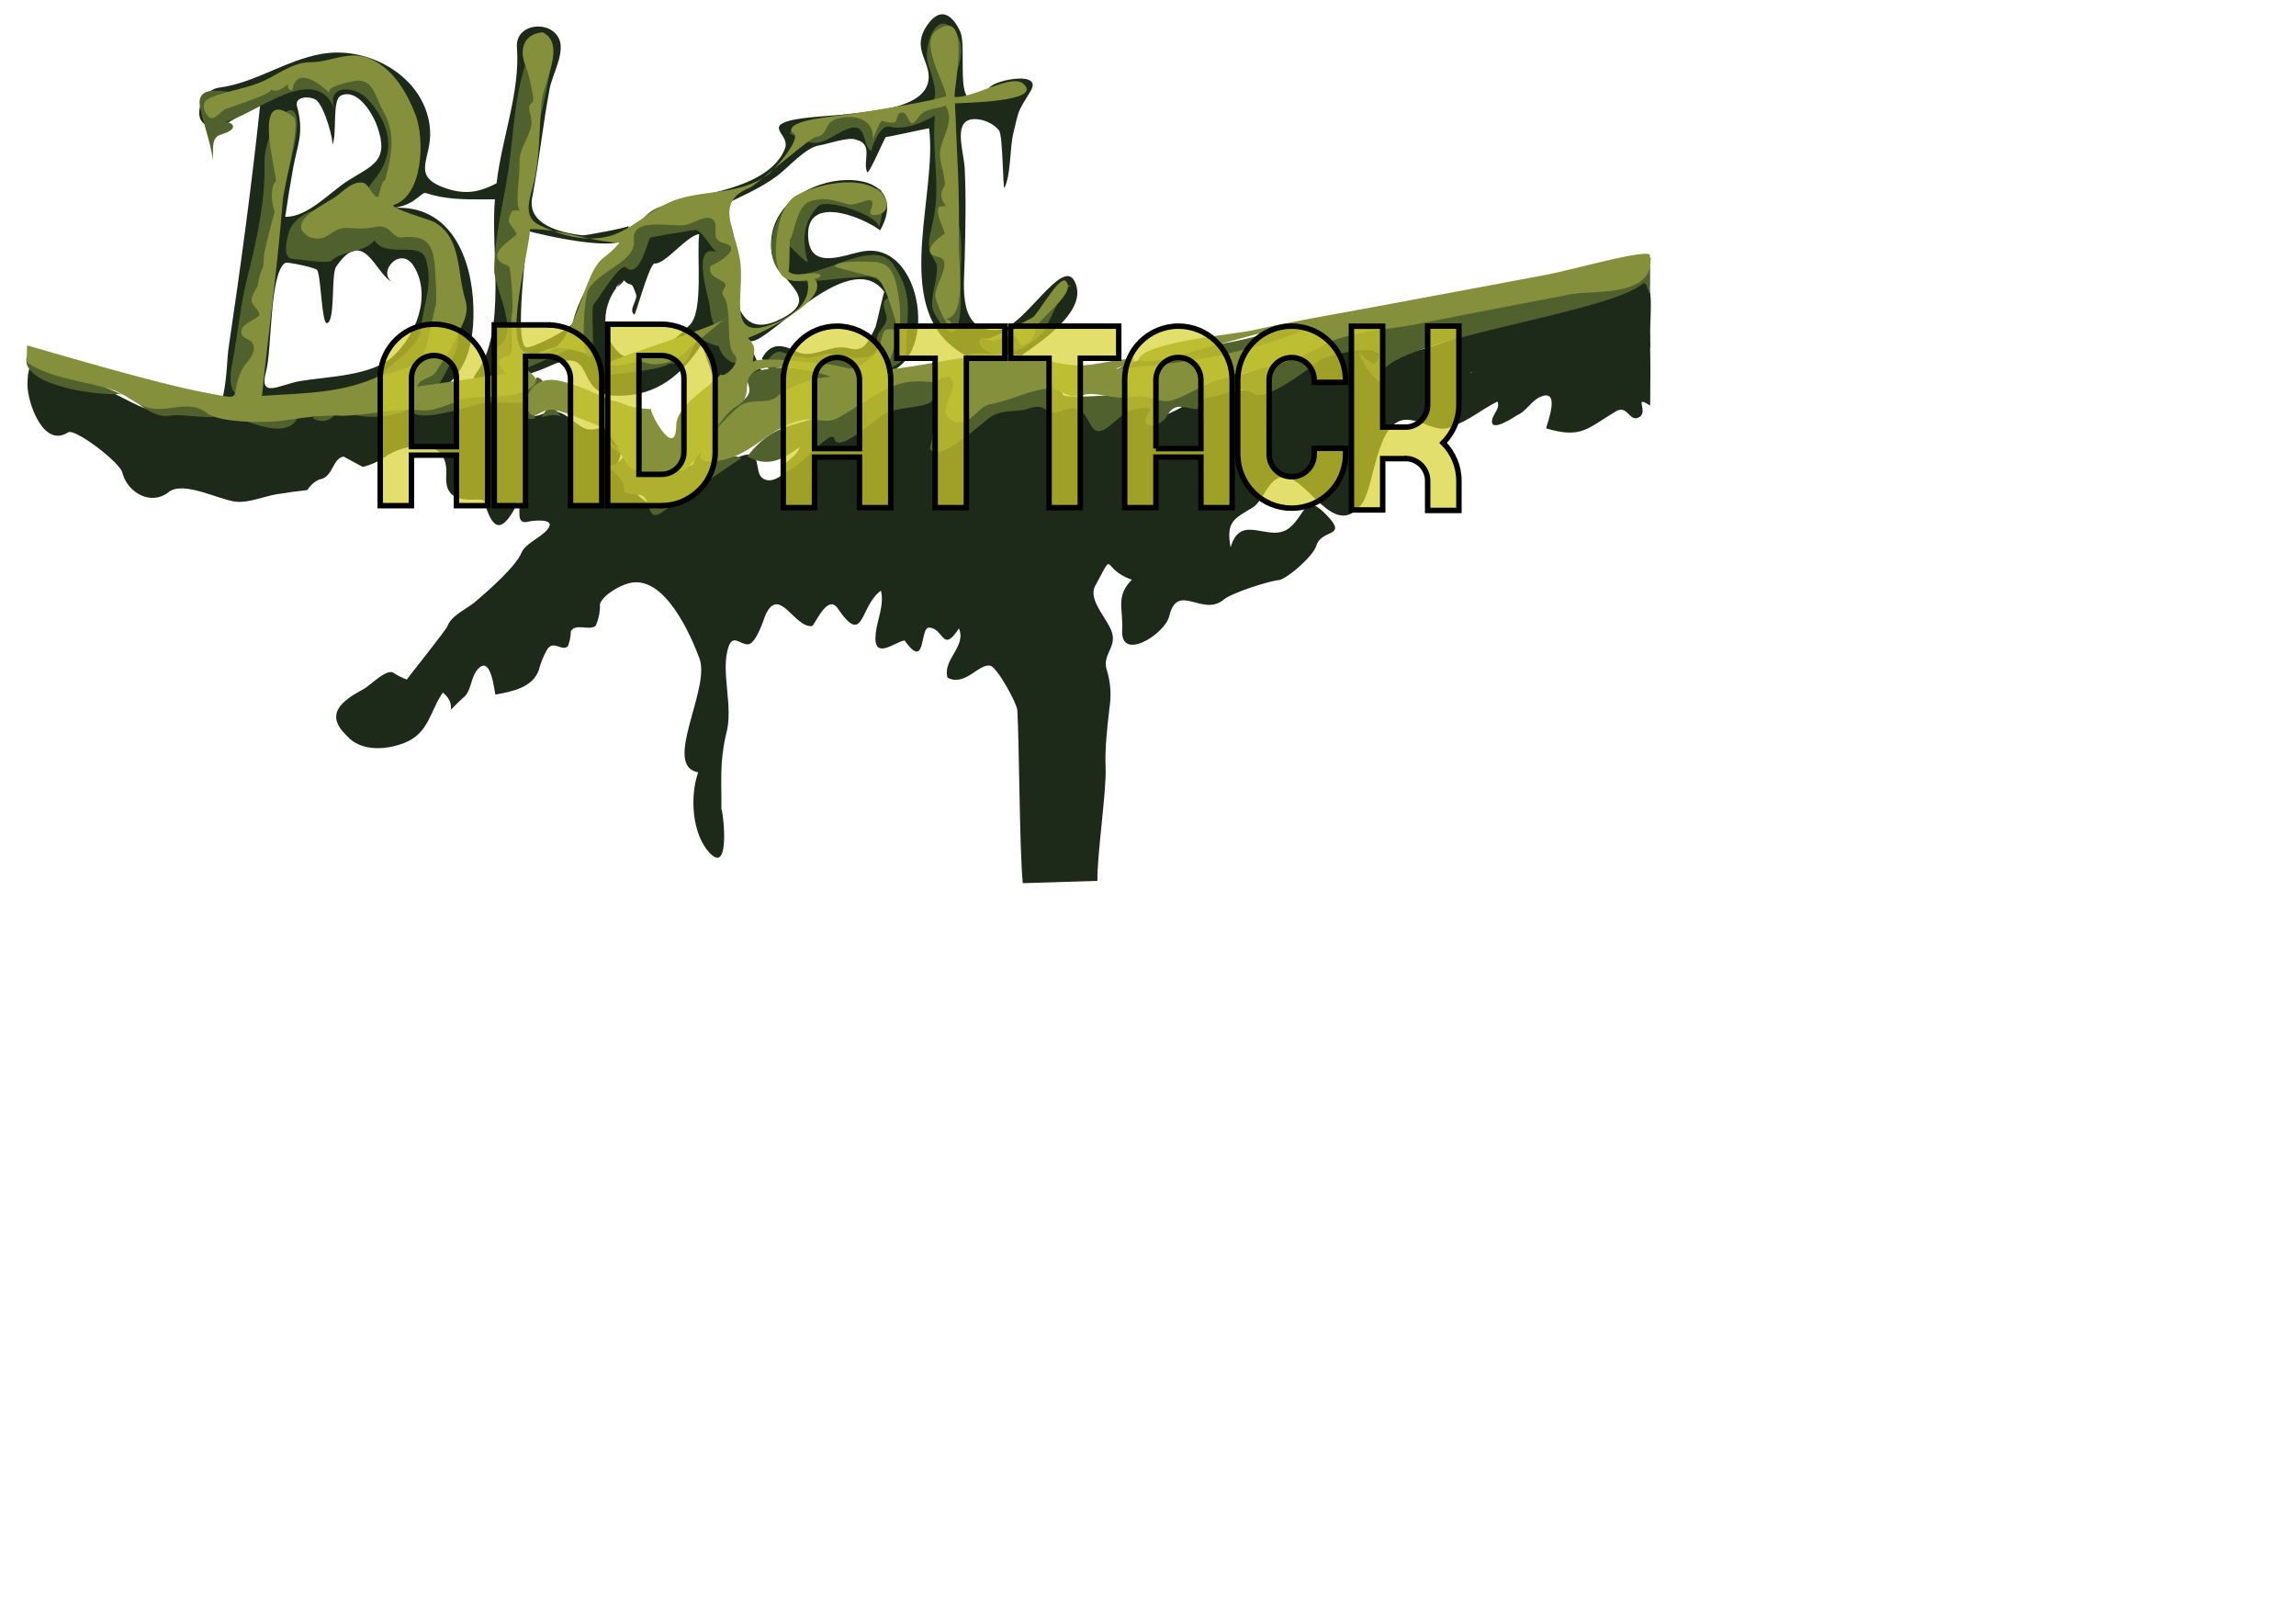 <?xml version="1.0" encoding="utf-8"?>
<!-- Generator: Adobe Illustrator 16.0.4, SVG Export Plug-In . SVG Version: 6.00 Build 0)  -->
<!DOCTYPE svg PUBLIC "-//W3C//DTD SVG 1.1//EN" "http://www.w3.org/Graphics/SVG/1.1/DTD/svg11.dtd">
<svg version="1.1" id="Logo_1_" xmlns="http://www.w3.org/2000/svg" xmlns:xlink="http://www.w3.org/1999/xlink" x="0px" y="0px"
	 width="841.89px" height="595.28px" viewBox="0 0 841.89 595.28" enable-background="new 0 0 841.89 595.28" xml:space="preserve">
<g id="Blast_1_">
	<g id="Blast">
		<g id="Shadows_1_">
			<path id="Shadows" fill="#1D2A19" d="M402.409,322.936c-0.261-8.736,3.383-33.215,2.995-41.521
				c-0.331-7.1,0.627-14.93,1.449-22.188c0.679-4.555,0.354-9.037-0.975-13.445c-1.896-5.635,3.38-8.172,1.95-13.574
				c-1.358-5.146-9.132-12.131-6.241-17.432c7.571-13.902,1.812-6.178,13.45-2.254c-6.062,6.088-3.154,10.533-3.562,18.59
				c-0.588,11.621,15.665,1.346,17.233-5.162c3.109-12.863,12.125,0.474,20.061-6.162c2.938-2.459,16.586-6.856,20.443-7.155
				c3.625-1.07,12.586-9.117,13.475-12.656c1.941-6.109,11.43-2.931,4.18-10.688c-8.562-9.162-7.756-1.17-13.881,4.084
				c-7.285,6.248-17.975-5.891-21.762,7.312c-1.783-9.726,1.533-10.562,8.064-14.604c4.271-2.646,5.859-11.586,11.703-11.188
				c8.854,0.602,18.188,23.133,28.23,10.049c5.002-6.516,5.172-31.514,16.867-31.047c5.842,0.233,10.312,4.729,15.605,2.783
				c7.604-2.812,10.455-5.931,17.363-9.474c1.082,2.402-1.262,4.183-1.82,6.277c-1.627,6.09,9.018-1.256,9.062-1.269
				c3.369-1.409,5.08-5.155,8.355-6.643c8.229-3.736,2.113,10.898,2.312,11.484c13.016,3.918,15.248-0.144,25.545-6.254
				c4.125-2.447,4.82,3.495,7.932,2.418c4.855-1.687-2.096-8.912,4.631-4.511c0-8.975,0.201-12.264,0-20.764
				c0.201-1.5,0-2.795,0-3.125c0,2.695,0.111-2.857,0-2.959c0-8.625,2.133-22.541-6.035-19.562
				c-18.955,6.916-37.094,13.772-56.621,18.821c-9.27,2.396-33.939,14.271-39.898,6.107c-6.145-8.414-31.203,12.369-38.883,14.703
				c-8.125,2.473-14.291-0.345-22.809,3.506c-3.387,1.531-14.967,8.35-18.266,8.158c1.113-14.931-19.293,5.258-21.012,0.571
				c-3.303-9.01-21.479-6.184-27.896-5.235c-8.618,1.272-7.937,0.526-14.633,5.596c-1.816,1.375-16.262,12.482-17.03,7.254
				c-0.729-4.979,3.99-6.955,4.834-11.012c1.312-6.297-9.907-4.465-13.026-3.467c-5.021,1.604-9.718,4.354-14.286,6.922
				c-2.294,1.305-4.592,2.602-6.892,3.895c-5.997,3.328-2.558,0.416-8.458,0.285c-5.562-0.123-17.22,22.039-24.537,16.928
				c-3.426-2.396,0.265-11.305-8.229-7.991c-9.376,4.682-17.633,11.692-26.315,17.516c-6.853,4.596-16.018-8.73-20.029-13.656
				c3.509-2.176,3.569-11.666,0.177-13.84c-3.643-2.334-7.283,1.58-11.346-0.543c-4.89-2.553-8.248-8.258-14.897-5.053
				c-3.843,1.602-4.604,0.422-4.882-3.031c-0.061-5.363-8.353-3.18-10.878-2.943c-11.347,1.053-23.533,6.515-33.773,2.734
				c18.303-5.019,24.644-16.965,24.136-35.785c-0.497-18.422-8.56-37.861-29.354-36.496c2.489-0.312,4.815-1.094,6.979-2.342
				c6.484-4.541,2.1-3.271,10.431-1.732c6.567,1.214,14.373,0.904,19.839,0.904c-1.726,18.48,4.512,47.816-6.739,63.564
				c-7.41,10.373,22.771-0.523,25.974-2.058c19.154-9.164,8.725,10.453,25.817,10.529c14.554,0.062,23.516-7.848,30.752-18.842
				c1.188,2.686,4.73,15.354,7.165,16.207c2.472,0.867,12.098-5.332,14.738-6.498c-1.806-3.756-3.36-7.605-4.743-11.543
				c3.338,6.387,36.458-35.771,49.833-17.39c-0.225-0.309-2.959,12.238-3.249,12.851c-2.976,6.268-4.472,9.287-9.971,7.764
				c-5.988-1.662-13.229,4.017-18.556,1.42c-4.501-2.192-9.479-4.358-13.054,2.246c-1.424,2.631,33.851,5.344,40.107,5.824
				c25.836,1.987,20.561-49.256-3.256-44.978c-6.575,1.183-18.531,6.769-19.851-4.063c-2.099-17.269,19.292-8.902,26.282-3.654
				c15.229-27.447-41.869-23.522-39.954,6.65c0.77,12.108,19.425,17.312,4.436,25.396c-24.228,13.062-16.694-27.856-23.503-40.449
				c7.371-3.854,14.288-6.448,21.117-11.45c4.015-2.939,10.46-10.482,15.496-11.271c2.827-0.44,11.024-3.312,13.521-2.113
				c6.643,1.55,2.333,7.9,4.125,11.884c0.581,1.295,6.611-13.271,6.912-12.865c0.144,0.154,14.194-2.959,15.795-3.209
				c2.967,23.234-12.172,61.102,7.188,78.859c6.835,6.271,18.021,10.817,26.131,4.872c7.375-5.401,25.727-17,19.927-27.812
				c-4.573-8.525-18.58,17.229-27.556,17.979c-15.44,1.296-12.855-15.752-12.627-26.055c0.249-11.057,0.537-22.113-0.004-33.168
				c-0.321-6.572-5.315-19.596,5.479-17.873c2.512,0.398,5.521,1.912,7.115,4.008c1.446,1.896,1.379,21.791,1.987,21.066
				c2.457-5.137,1.854-14.523,3.344-20.463c2.056-8.188,1.094-6.715,6.216-15.014c4.619-7.48-12.28-4.263-14.878-1.541
				c-14.646,15.354-7.875-13.722-10.936-20.345c-2.616-5.668-6.889-9.432-11.783-2.713c-6.968,9.564,2.166,14.119-0.115,21.885
				c-3.838,13.062-39.295,10.289-50.969,13.63c-8.251,2.358,0.484,5.262-1.34,10.047c-3.639,9.545-15.876,13.659-24.865,15.938
				c-17.512,4.435-27.854,10.463-40.156,25.394c-3.753,0.223-11.791,16.791-12.696,22.312c-0.416,2.537-15.407,9.92-17.213,9.297
				c-4.607-1.592,0.476-40.082,0.704-42.614c1.75,0.508,43.148,11.098,36.696-1.828c0.245,0.489-15.708,3.506-16.715,3.395
				c-8.472-0.94-20.35-4.09-18.474-13.828c2.537-13.178,3.899-26.631,6.392-39.879c0.964-5.127,5.679-13.18,3.529-18.182
				c-3.13-7.287-16.174-5.854-15.512,2.918c1.243,16.467-5.586,33.406-7.46,49.883c-6.311,3.312-11.438,4.264-18.575,1.846
				c-13.275-4.494-5.133-10.633-5.805-21.25c-1.21-19.137-22.008-31.114-39.64-28.045c-13.576,2.363-24.134,10.568-37.769,12.402
				c-7.247,0.977-10.815,13.93-2.31,14.188c6.989,0.213,11.987-6.932,17.604-9.705c-3.216,30.81-7.333,61.078-11.887,91.681
				c-0.646,4.332-0.645,29.977-9.507,22.426c-4.425-3.771-10.088,0.479-14.923,0.273c-7.893-0.334-14.886-6.521-22.384-8.582
				c-7.572-2.084-27-23.539-26.816-1.199c0.054,6.373,5.768,23.188,14.898,17.289c2.527-1.633,19.633,11.444,19.946,15.01
				c2.042,7.354,10.656,11.914,16.896,6.908c5.376-4.312,18.48,2.801,24.618,3.496c4.676,0.53,10.338-1.945,14.909-2.711
				c3.772-0.617,7.561-1.138,11.36-1.56c1.062-1.705,2.499-2.987,4.31-3.852c5.296-0.785,4.684-7.627,8.968-8.422
				c2.341,1.271,4.686,2.537,7.031,3.801c3.449-0.848,6.597-2.365,9.443-4.555c8.502-4.625,22.135-5.845,21.179,7.627
				c-0.922,13.08,13.275,7.141,13.938,9.549c3.111,11.313,6.748,11.801,12.417,0.234c1.406,2.092-1.364,8.522,3.771,7.211
				c0.704-0.308,8.733-1.275,7.729,1.551c-1.27,3.57-8.438,5.83-10.198,9.666c-1.898,4.955-11.97,13.861-16.323,17.561
				c-2.945,2.812-9.266,5.344-10.78,9.279c0.072,0.891-15.279,19.869-14.994,19.834c-1.852-0.686-3.6-1.578-5.245-2.684
				c-3.072-0.755-8.212,4.909-10.714,6.235c-8.319,4.412-14.179,9.271-6.117,17.01c5.098,5.938,14.509,5.294,21.25,2.619
				c9.047-3.588,9.336-11.871,14.028-18.426c6.762,5.603-1.646,10.01,8.229,1.187c2.252-2.685,2.093-6.625,4.233-9.334
				c5.323-6.734,6.44,8.521,6.812,8.891c5.974-1.062,13.728-2.545,15.914-9.057c0.674-2.589,1.667-5.046,2.977-7.367
				c2.441-3.89,5.556,0.914,7.71-1.349c0.649-1.75,0.997-3.563,1.045-5.44c1.794-3.094,6.565-0.062,9.084-1.963
				c1.149-2.566,1.68-5.256,1.592-8.068c1.354-3.498,7.192-6.627,10.452-7.535c13.061-3.646,22.837,18.935,26.057,27.605
				c4.102,11.059-13.8,39.461-0.479,41.676c-3.095,8.484-2.439,22.822,4.42,29.793c7.729,7.852,4.463-17.221,4.071-16.207
				c0.109-10.352-0.695-17.092,1.681-27.381c3.022-10.371-2.253-23.174,1.006-32.387c1.606-4.543,4.388-0.531,7.105-0.734
				c3.012-0.227,5.809-9.412,6.227-10.389c5.046-11.777,10.771,4.539,17.225,3.676c1.128-0.426,5.82-12.598,9.734-6.002
				c9.405,13.516,7.67-1.269,15.521-6.971c1.312,5.268-1.364,10.588-1.918,15.77c-1.107,10.336,7.268,2.832,10.588,2.502
				c8.122,11.4,5.427-4.875,9.008-4.729c5.47,0.237,4.8,9.729,10.926,0.301c2.837,6.764-6.094,11.354-4.18,18.053
				c6.406,3.408,11.365-5.197,15.635-4.389c2.543,0.481,9.824,13.819,9.969,16.354c0.684,11.861,0.807,51.549,1.982,63.383
				L402.409,322.936z M228.628,102.641c3.057,3.205,2.665-0.537,4.602,5.322c0.674,2.038-2.917,5.622-0.677,7.383
				c0.524,0.412,4.983-16.984,7.308-18.771c3.777,0.771,11.744-10.125,16.5-10.748c-0.944,8.176,1.618,28.002-3.326,33.172
				c-4.822,5.043-18.679,17.213-26.087,10.287C219.016,121.871,221.292,109.092,228.628,102.641
				C229.43,103.482,221.941,108.521,228.628,102.641z M107.541,61.32c1.53-8.342,4.04-12.625,1.369-22.313
				c-1.041-3.777,4.771-3.873,6.956-2.392c3.001,2.035,6.907,15.758,5.816,16.707c2.211-3.307-0.215-16.707,3.386-18.313
				c6.08-2.712,11.64,6.729,13.248,11.291c4.467,12.674-1.576,14.235-10.478,19.778c-6.774,4.219-15.013,13.654-23.243,13.396
				C105.464,73.406,106.436,67.35,107.541,61.32C108.533,55.914,105.829,70.662,107.541,61.32z M143.817,130.889
				c-7.848,6.996-23.976,7.158-33.792,8.822c-7.38,1.252-15.264,6.729-12.479-3.459c2.231-8.171,1.229-36.185,7.052-39.88
				c0.375-0.495,10.677,1.621,11.626,2.586c1.473,1.5,1.692,19.968,3.677,19.525c3.157-0.701,1.423-17.883,3.342-20.701
				c10.188-14.973,14.3,2.537,20.44,5.527c-5.373-3.742,3.332-13.465,8.077-5.664C158.378,108.529,152.453,123.189,143.817,130.889
				C136.86,137.09,150.774,124.686,143.817,130.889z M538.92,136.551c0.316-0.054,0.641-0.104,0.961-0.156
				C539.555,136.584,539.232,136.627,538.92,136.551z"/>
		</g>
		<g id="Midlevel">
			<path fill="#50612D" d="M143.817,103.385c-0.048-0.021-0.088-0.05-0.135-0.072C144.411,103.822,144.857,103.85,143.817,103.385z"
				/>
			<path fill="#50612D" d="M159.462,142.912c3.406-4.424,5.887-10.09,8.045-15.207c0.902-2.143,0.575-12.067,0.619-12.11
				c-6.496,6.494-2.148,15.418-11.261,20.938c-2.664,1.609-34.127,12.654-35.247,11.674
				C130.124,155.682,150.812,154.148,159.462,142.912C161.871,139.785,157.054,146.041,159.462,142.912z"/>
			<path fill="#50612D" d="M408.876,137.152c16.262-0.906,31.543-4.998,47.489-7.123c7.693-1.022,18.068-3.867,24.93-7.498
				c3.988-2.108-11.643-2.162-12.752-1.748c-14.031,5.238-30.078,6.32-44.711,9.729
				C419.905,130.312,403.389,137.457,408.876,137.152C412.556,136.947,408.07,137.197,408.876,137.152z"/>
			<path fill="#50612D" d="M61.583,148.145c-7.512,1.896-21.416-5.943-28.628-8.379c-4.642-1.568-10.547-1.209-14.85-3.385
				c-3.663-1.855-4.003-4.851-8.325-5.578c-2.42,10.453,25.428,14.139,33.045,13.655c6.16-0.393,11.134,9.312,19.859,7.898
				c4.566-0.736,15.95,1.856,18.76-0.416C75.307,149.201,68.463,146.408,61.583,148.145
				C56.012,149.551,68.373,146.43,61.583,148.145z"/>
			<path fill="#50612D" d="M196.863,138.299c-4.097,8.028-16.686,4.653-23.536,5.957c-7.729,1.475-14.934,5.723-23.039,4.911
				c0.484,7.761,23.489-1.188,28.053-1.67c4.775-0.504,14.752,1.841,18.596-1.881C199.542,143.094,200.705,139.367,196.863,138.299
				C195.038,141.877,197.686,138.529,196.863,138.299z"/>
			<path fill="#50612D" d="M223.375,148.238c1.768,3.422,7.535,3.752,10.516,2.23C233.826,150.41,221.324,144.266,223.375,148.238
				C224.85,151.09,223.255,148.004,223.375,148.238z"/>
			<path fill="#50612D" d="M605.066,97.504c-7.5-2.265-17.908,6.969-25.273,8.291c-18.092,3.247-36.121,6.844-54.123,10.545
				c-12.293,2.526-24.689,4.866-36.854,7.967c-6.662,1.697-17.49,5.477-23.375,8.912c-8.545,4.987-18.783,5.396-29.105,7.979
				c-1.891,0.473-6.795,5.631-7.449,5.494c-4.822-0.996-3.418-4.631-9.285-3.092c-2.959,0.774-29.283,2.875-29.873,1.129
				c-2.785-8.223-22.295,2.453-28.031,2.617c0.711-0.021-14.601,13.092-13.484,3.334c0.152-1.338,5.003-22.287-3.24-12.188
				c-1.234,1.508-13.995-0.086-17.846,1.57c-8.445,3.643-16.127,9.146-24.829,12.184c-12.354,4.308-19.229,3.441-28.289,15.08
				c7.233,4.045,12.745,1.447,19.062-3.381c-0.459,3.756-7.151,5.654-6.163,9.183c5.145,0.493,17.839-16.804,19.072-12.211
				c1.478,5.51,15.199-7.49,18.406-9.32c3.907-2.229,14.651-2.174,16.685-4.125c6.419-6.152-0.304,16.752-0.141,17.039
				c3.407,5.912,19.355-9.888,22.605-11.844c4.631-2.787,9.028-1.287,13.828-2.919c7.479-2.541,4.941,3.728,12.333,0.785
				c12.084-4.807,7.459,13.711,17.544,5.32c3.984-3.312,5.408-5.312,10.812-6.113c7.606-1.131,0.299,3.146,2.22,5.451
				c1.748,2.094,6.32-0.395,7.23-2.072c3.105-5.764,5.793-3.799,10.914-3.11c1.475,0.198,1.143-4.136,4.744-4.338
				c6.229-0.351,10.201-5.142,16.641-1.197c4.627,2.832,20.482-9.683,24.424-12.479c2.939-2.086,27.84-7.756,19.895,1.312
				c-0.738,0.844-5.682-3.688-5.74-4.336c0.312,3.383,5.363,10.008,8.252,11.344c-8.266-14.863,81.648-24.324,95.734-36.32
				C604.699,102,605.188,116.615,605.066,97.504z"/>
			<path fill="#50612D" d="M260.783,168.594c-7.44-0.472,6.713-13.722,9.574-16.918c5.43-6.066,7.655-1.898,13.812-2.748
				c3.862-0.531,10.476-6.849,15.137-7.986c-1.083,0.266,13.115-1.26,8.823-3.984c2.795-1.875,1.205-1.664,4.782-0.502
				c7.111,2.312,19.786-2.242,19.507-8.34c-0.537-11.734,3.449-19.063-4.899-31.19c-7.663-11.128-30.739,8.702-40.562,2.653
				c1.238,0.763,1.609-9.289,1.274-10.596c-0.122-0.477,8.455,8.938,7.868,6.678c-2.415-9.297-0.817-15.018,3.86-20.006
				c3.166-3.377,23.704,3.926,22.268,8.037c1.055-3.008,3.496-15.904-0.978-14.383c-12.647,4.312-23.985-6.4-33.733,7.293
				c-5.199,7.305-7.511,18.615,0.44,25.207c3.513,2.912,19.124,0.153,23.738-0.006c6.172-0.213,7.854-1.761,12.958,3.069
				c1.594,1.509,4.038,3.431,1.085,4.379c-2.964,0.951-1.268,4.132-0.771,6.238c1.058,4.479-4.245,5.105-3.354,10.551
				c1.12,6.869-11.56,5.168-14.054,4.115c-3.542-1.494-8.035,0.857-11.833,0.938c-3.046-0.254-6.002-0.914-8.868-1.979
				c-3.827-1.279-7.439,5.31-4.75,6.088c-17.166,2.199,0.175,7.062-12.121,13.002c-9.472,4.572-12.464,13.271-15.715,21.687
				c-0.748,1.936-13.252,3.543-15.909,3.215c-5.28-0.65-14.472-13.107-15.188-11.139c-0.765,2.1,6.726,4.448,4.92,6.215
				c-5.294,5.178-7.418,0.221-1.529,6.238c5.212,5.327-1.847,6.274,7.872,7.038c4.907,0.388,1.988,10.984,8.744,6.078
				c9.343-6.776,19.036-13.049,28.586-19.526C268.016,165.746,264.58,168.836,260.783,168.594
				C259.548,168.516,264.476,168.83,260.783,168.594z M295.723,133.541c2.276,0.992,4.561,1.972,6.85,2.937
				c-6.459-0.379-11.663-2.349-18.317-1.541C287.557,134.006,292.257,132.379,295.723,133.541
				C297.137,134.014,293.128,132.67,295.723,133.541z"/>
			<path fill="#50612D" d="M92.268,151.857c-2.226-0.943-4.146-0.467-5.758,1.432c6.042,1.543,18.532,7.938,22.67-0.192
				C103.58,151.189,98.117,154.832,92.268,151.857C90.844,151.133,97.297,154.416,92.268,151.857z"/>
			<path fill="#50612D" d="M114.521,153.236c2.995,1.754,5.743,1.484,8.222-1C119.818,151.059,117.135,151.861,114.521,153.236z"/>
			<path fill="#50612D" d="M198.474,152.963c2.34-0.646,4.688-1.15,7.102-0.384C202.965,148.387,201.083,148.49,198.474,152.963z"/>
			<path fill="#50612D" d="M193.073,149.145c-0.937,4.391-0.536,4.926,3.175,4.25C195.841,151.494,194.889,149.998,193.073,149.145z
				"/>
			<path fill="#50612D" d="M366.746,134.428c1.124-0.894,17.903,7.646,16.824,0.573c-0.349-2.346-26.049-7.071-27.692-5.108
				C353.133,133.17,364.234,136.424,366.746,134.428C368.447,133.078,364.16,136.482,366.746,134.428z"/>
			<path fill="#50612D" d="M403.628,136.674C402.885,135.664,404.321,137.598,403.628,136.674
				C403.552,136.572,403.693,136.76,403.628,136.674z"/>
			<path fill="#50612D" d="M85.443,46.322c-0.054-1.186-2.286-1.731-2.975-1.576c10.926-2.475,33.573-22.84,40.335-4.319
				c-3.597-9.843,7.45-8.996,11.879-4.199c7.91,8.567,11.167,19.026,2.71,29.461c-10.916,13.471,4.553,9.02,8.725,0.207
				c6.491-13.707-0.686-25.455-9.232-35.172c-3.934-4.472-13.261-2.146-18.419-3.086c-11.007-1.998-20.233,5.551-31.197,6.188
				c-3.715,0.402-14.491-3.406-14.074,4.226c0.234,4.28,5.496,18.125,4.537,20.836c1.022-2.892-0.844-7.664,2.72-9.354
				C81.33,49.113,85.529,48.217,85.443,46.322C85.372,44.768,85.501,47.602,85.443,46.322z"/>
			<path fill="#50612D" d="M97.454,105.42c0-16.702,6.763-34.84,10.327-51.309c5.634-26.021-11.355-9.998-10.805,6.668
				c0.389,11.781-2.914,27.867-5.968,39.604c-2.854,10.961-3.91,22.938-6.082,34.176c-2.218,11.469,4.937,14.352,7.566,1.969
				C94.618,126.518,97.454,115.709,97.454,105.42C97.454,99.613,97.454,112.215,97.454,105.42z"/>
			<path fill="#50612D" d="M182.851,126.902c-7.958,5.182,4.315,20.521,4.342,1.389c0.014-10.428,3.74-22.112,3.605-33.946
				c-0.133-11.562,0.39-19.414,2.571-30.453c2.618-13.24,6.889-27.104,8.586-40.199c0.787-6.061-3.455-14.057-7.169-5.688
				c-6.471,14.574-6.16,31.058-8.772,46.849c-1.869,11.289-4.617,22.469-4.806,33.988
				C181.098,105.641,190.905,121.662,182.851,126.902C181.336,127.887,187.559,123.838,182.851,126.902z"/>
			<path fill="#50612D" d="M193.633,132.316c-0.376,0.871-0.753,1.742-1.129,2.613c0.199,0.805,18.125-8.42,18.78-7.631
				C208.284,123.695,195.964,129.717,193.633,132.316C190.763,135.52,195.742,129.965,193.633,132.316z"/>
			<path fill="#50612D" d="M217.723,111.545c1.393-1.393,9.594-15.467,11.864-13.481c4.956,4.34,7.783-9.59,8.838-10.945
				c0.13-0.17,16.437-2.996,16.927-2.78c3.13,1.372,5.616,7.34,7.756,8.196c-10.54-4.233-2.5,18.467-2.79,20.412
				c0.222,2.113,0.711,4.17,1.469,6.154c-2.769,1.149-6.156,2.69-8.083,5.127c-2.291,2.896-3.902,5.68-7.027,7.162
				c3.601-4.248-7.098,0.252-9.913,0.729c-2.67,0.447-17.169-2.682-14.029,5.438c-0.077-0.197,20.47-1.963,22.181-4.053
				c3.568-1.179,5.588,2.508,8.262-4.005c3.65-8.896,4.467-3.293,10.385-2.655c1.075,4.803,7.516,9.739,10.518,2.771
				c0.419-0.975-3.828-8.41-4.204-9.396c-3.832-10.045-0.292-16.931-0.399-27.105c-0.137-12.869-3.409-18.984-16.693-18.688
				c-12.79,0.284-14.853,2.456-21.729,11.514c-5.107,6.729-11.495,12.272-15.404,19.813c-3.314,6.396-8.364,19.578,0.274,25.025
				C218.942,132.678,216.278,112.99,217.723,111.545C221.767,107.502,213.678,115.59,217.723,111.545z"/>
			<path fill="#50612D" d="M302.54,51.504c3.008-1.328,4.667-2.828,8.122-4.164c7.544-2.918,5.234,5.846,8.796,7.998
				c-0.117-0.072,2.951-9.89,6.747-8.919c5.506,1.406,12.224-1.442,16.586-4.063c-1.209,13.604,2.223,25.039-0.588,38.404
				c-1.441,6.86-2.952,9.479,0.717,15.11c2.224,3.412-1.983,12.25-1.01,17.265c0.346,1.771,6.763,13.19,9.118,6.592
				c2.16-6.049,0.736-14.33,1.223-21.818c0.616-9.498,0.188-16.807-4.148-25.318c-1.175-2.299,2.06-13.926,2.093-17.147
				c0.064-6.527,0.667-13.814-0.454-20.266c-1.332-7.63,6.157-15.308,0.726-23.138c-7.06-10.176-12.045,5.211-10.233,11.236
				c0.786,2.621,5.257,13.812,0.461,14.453c-7.071,0.942-14.139,1.938-21.189,3.008c-7.717,1.17-25.32,1.992-29.934,8.189
				C294.283,50.877,297.266,53.834,302.54,51.504C308.181,49.012,296.899,53.996,302.54,51.504z"/>
			<path fill="#50612D" d="M365.605,130.117c6.845-0.899,11.228-2.717,16.85-8.104c1.007-0.963,8.063-18.531,10.457-17.136
				c-4.799-2.807-12.782,11.531-13.838,14.798c-1.512,4.686-15.254,4.17-19.096,4.272
				C356.282,126.342,363.999,130.328,365.605,130.117z"/>
			<path fill="#50612D" d="M121.376,95.664c4.83-4.153,11.868-2.78,15.954-7.522c4.252,6.854,16.86-0.146,18.856,6.987
				c2.771,9.908-0.979,15.604-1.823,25.691c-0.59,7.049-15.772,15.793-15.632,17.949c0.261,3.986,15.518-7.127,16.204-8.051
				c2.003-2.699,4.18-17.545,4.66-17.705c1.539-0.509-0.101-19.076-0.296-20.854c-1.285-11.578-4.516-7.166-10.181-13.26
				c-1.145-1.229-18.798-0.15-18.823-0.418c0.254,2.653-10.948-2.252-13.507-1.775c-4.16,0.771-9.422,3.707-10.865,8.443
				c-0.46,1.516-2.779,9.518,1.368,9.756C109.531,95.033,120.074,96.785,121.376,95.664C126.391,91.35,118.571,98.08,121.376,95.664
				z"/>
		</g>
		<g id="Highlight">
			<path fill="#85903D" d="M235.135,132.441c6.208,2.879,14.091-0.24,17.778-4.859c0.912-1.145,13.675-11.104,13.534-11.391
				c1.054,2.162-42.354,15.143-42.692,16.639C223.078,135.828,234.399,132.1,235.135,132.441
				C236.64,133.139,233.63,131.744,235.135,132.441z"/>
			<path fill="#85903D" d="M363.902,125.008c3.239-0.427,8.383-4.259,9.604,0.354c1.016,3.816,6.181-1.662,6.104-3.936
				c-0.146-4.3,15.212-13.261,11.326-18.242c-2.203-2.822-10.233,11.815-12.233,13.141c-1.375,0.91-17.017,8.729-17.3,7.984
				C362.237,124.543,363.069,124.775,363.902,125.008C368.48,124.408,359.328,125.611,363.902,125.008z"/>
			<path fill="#85903D" d="M604.924,93.99c2.125-3.812-28.268,4.935-37.646,6.699c-21.334,4.023-42.686,7.963-64.025,11.947
				c-14.629,2.731-29.369,5.178-43.891,8.451c-7.152,1.612-39.196,4.098-42.005,10.688c4.822,2.754,21.177-3.588,26.218-4.697
				c10.277-2.266,24.217-7.879,34.453-6.045c-21.822,9.045-45.422,12.287-68.8,14.244c2.174-1.602,6.061-0.186,6.686-3.77
				c-7.01-0.062-13.69,2.623-20.893,2.436c-8.714-0.229-16.733-3.988-25.355-4.082c-15.124-0.166-30.049,4.428-45.073,5.67
				c5.375-11.403,6.683-17.188,4.472-29.305c-0.916-5.021-2.392-9.984-8.521-10.191c-0.558-0.021-14.486-0.844-14.273,1.689
				c0.03,0.354,13.901,3.752,14.819,3.979c3.646,0.912,7.95,18.804,8.08,18.711c-1.722,1.228-4.711-1.289-5.604,2.494
				c-0.919,3.879-1.637,6.533-5.178,9.006c-6.263,4.373-4.974,3.437-12.795,1.937c-2.583-0.49-29.359-3.729-29.573-0.914
				c0.35-4.604,1.688-5.338-1.787-9.062c5.946-1.969,30.951-14.715,24.35-21.752c1.229,0.062,2.032-0.362,2.411-1.276
				c-3.179-1.982-8.885,1.358-11.979-1.371c0.672,0.594,0.358-11.982,0.694-11.937c1.186,0.169,2.015-12.221,7.501-13.821
				c5.324-1.554,8.753-0.252,13.812,1.196c2.104,0.603,7.271-1.965,8.085-1.557c2.757,1.367-2.742,5.982,2.09,5.467
				c4.65-0.496,5.516-5.145,1.261-8.688c-7.336-6.109-23.155-2.549-30.557,1.58c-6.451,3.604-8.075,17.365-7.181,24.024
				c0.915,6.812,4.535,7.964,11.303,6.918c1.82,7.964-5.217,13.07-11.674,15.748c-17.793,7.384-11.787-8.832-12.742-20.926
				c-0.963-12.197-10.611-23.168,3.285-28.635c2.192-0.861,23.632-19.68,24.334-18.568c4.768-0.797,2.547-5.578,8.23-6.92
				c5.955-1.403,12.875,0.138,12.652,7.572c4.103-9.656,1.948-5.68,7.531-5.99c1.517-0.082,1.041-2.834,2.179-3.414
				c3.878-1.979,2.789,7.625,6.802,1.677c2.591-3.841,6.24-2.923,10.068-4.462c4.197,6.427-3.017,12.871-1.928,19.503
				c0.538,3.274,1.621,6.291,1.727,9.659c-1.92,2.562-1.808,5.054,0.344,7.468c0.364,0.387-2.426,0.022-2.719,0.786
				c-1.119,2.935,2.896,9.156,2.157,9.617c-2.231,1.4-9.383,6.982-2.372,8.381c6.361,1.277-2.021,11.162-0.818,14.854
				c0.08,1.602,4.209,11.797,5.446,9.92c0.875-1.324-1.414-1.92-2.202-1.854c8.59-0.678,4.971-20.594,5.21-28.959
				c0.478-16.657-0.688-33.188-1.427-50.215c2.512-0.229,32.82-0.438,25.141-7.188c-4.375-3.847-18.139,5.311-25.239,4.854
				c-0.192-4.562,6.382-33.479-6.665-24.395c-6.216,4.325,2.776,18.895,3.647,23.852c0.243,1.383-35.483,6.896-37.309,7.182
				c-3.263,0.505-21.458,1.595-19.439,6.189c5.122,1.195-6.546,14.148-8.693,15.686c-10.156,7.267-21.899,5.459-32.927,8.896
				c-10.121,3.15-16.914,11.932-26.444,13.889c-8.446,1.732-16.676-0.701-24.298-4.281c-6.597-3.1-3.43-10.231-2.136-15.7
				c2.188-9.246,1.989-19.353,2.741-28.781c0.634-7.941,9.326-21.812,0.513-26.26c-7.082,0.506-8.798,6.571-6.236,12.354
				c0.928,2.094,3.411,12.558,2.652,13.092c-3.141,2.22,0.152,4.486-0.645,8.832c-0.841,4.605-4.47,8.209-4.252,13.677
				c0.154,3.883-1.706,14.989-0.043,17.25c0.314,0.43-2.411-0.271-2.795,0.448c-2.584,4.877-0.147,4.312,1.759,8.188
				c0.528,1.074-14.109,8.135-2.953,11.838c0.948,0.314,1.832,15.402,1.268,17.354c-0.803,2.785,0.602,14.861-0.989,15.468
				c-2.4,0.916-6.407,0.623-1.458,6.598c-10.743,1.58-21.468,3.281-32.226,4.764c0.343-2.973,5.233-2.666,6.895-5.555
				c2.462-4.281,5.327-7.189,7.148-11.863c1.962-5.035,5.239-8.78,3.457-14.51c-3.127-10.059-1.139-22.521-11.39-28.393
				c-1.417-0.812-15.67-4.804-14.972-6.199c11.026-3.344,11.519-24.26,8.158-33.07c-3.027-7.94-8.019-16.555-16.037-20.305
				c-8.175-3.82-14.556,1.002-22.591,1.002c-5.35,0-10.308,3.289-14.916,5.785c-7.176,3.889-14.405,4.217-21.646,7.217
				c-3.394,1.404-2.904,4.414-0.949,6.768c1.937,2.328,4.514-1.53,6.106-2.491c0.346-0.209,18.979-6.095,16.869-7.351
				c2.116,1.26,3.938,0.084,6.303-1.84c-0.063,1.49,0.494,2.225,1.673,2.201c1.493-9.742,11.322-1.367,13.931,1.258
				c-2.722-2.723,8.521-4.625,8.81-4.674c7.069-1.199,7.798,6.246,10.021,9.969c5.254,8.797,4,16.252,1.165,26.646
				c-0.224,0.03-0.263,0-0.118-0.095c-0.644-0.717-2.259,5.662-2.257,5.968c-1.917,0.528-3.48-4.541-5.262-5.062
				c-3.574-1.047-7.094,2.387-9.513,4.353c-4.051,3.291-20.573,9.936-10.217,15.573c7.016,2.121,7.222-3.936,14.152-3.457
				c3.49,0.236,6.327,0.367,9.819-0.396c5.524-1.207,6.03,4.227,9.486,3.873c7.828-0.797,11.624,0.838,12.265,11.021
				c0.213,1.318,0.852,14.304,0.133,14.541c-0.48,0.16-2.656,15.006-4.66,17.705c-4.371,5.888-14.25,6.793-15.353,7.314
				c-14.183,6.729-28.309,6.453-43.543,7.498c2.486-24.312,5.689-47.191,7.606-71.312c0.478-5.994,6.835-28.694,3.953-30.938
				c-16.215-12.625-5.423,22.918-6.511,23.686c-1.761,1.242-1.922,7.598-0.338,10.918c0.01,0.021-4.029,14.371-4.029,17.035
				c0,4.461-0.826,3.385-1.802,7.861c-3.108,14.256,2.17-2.638-1.567,4.395c-2.584,4.873-0.146,4.314,1.759,8.188
				c0.698,1.416-6.078,3.512-6.499,5.811c-0.748,4.104,3.293,2.674,4.283,5.646c1.187,3.563-2.958,6.485-4.261,9.252
				c-5.138,10.899,2.643,11.282-15.236,7.885c-15.354-2.925-48.52-12.653-63.496-16.95l-0.129,6.158
				c8.835,6.195,21.748,6.881,31.6,10.191c4.856,1.633,8.949,5.817,13.997,6.754c6.708,1.242,14.413-3.238,20.354,1.643
				c4.529,3.719,21.794,3.687,27.104,2.955c7.259-1,15.55-2.354,22.832-1.883c9.936-0.209,19.041-2.935,28.984-1.992
				c5.354,0.508,11.336-3.223,16.472-4.344c7.127-1.555,16.54,0.58,22.892-3.525c8.142-5.256-6.624-6.168,1.012-11.502
				c8.162-5.701,12.32-3.127,20.096-1.539c-1.923-0.395-1.123-20.563,0.699-23.539c4.347-7.096,17.514-10.117,16.615-18.006
				c-0.984-8.643,14.16-4.582,18.896-5.514c2.771-0.545,7.178-3.517,9.482-2.359c3.851,1.918-1.359,7.527,4.603,9.023
				c8.214,2.055-5.014,8.729-4.941,8.367c-0.776,3.932,2.371,4.045,4.875,5.952c2.17,1.652-1.725,2.902,0.037,5.25
				c3.083,4.113,0.607,18.367,3.75,21.175c3.218,2.901-3.782,8.979-4.854,7.371c-4.521,5.108-16.197,11.274-16.318,18.709
				c-0.224,13.534-10.688-6.375-9.07-5.957c-13.771-0.416-19.879-7.089-33.471-10.341c-6.482-1.553-11.86,1.336-12.768,8.854
				c2.65,6.938,4.184,2.318,8.848,1.688c3.048-0.414,12.951,3.951,16.287,5.242c7.249,2.808,3.85,2.523,7.842,7.203
				c2.235,2.621,3.083,7.508,5.959,9.051c6.617,3.547,11.4,0.691,18.228,0.845c5.044,0.11,13.418-19.966,20.137-23.541
				c6.274-3.337,2.175-8.558,5.705-12.05c5.016-4.959,23.347-1.016,28.885,1.146c-7.17,0.572-14.065,2.881-19.743,7.381
				c-4.028,3.197-9.792-0.17-14.635,4.199c-2.462,2.223-20.895,19.771-9.934,19.522c14.7-0.326,20.472-12.229,33.778-15.172
				c4.673-1.033,8.906,1.521,13.093-0.746c3.914-2.117,7.626-4.608,11.427-6.914c9.011-5.465,13.322-7.364,22.939-6.289
				c2.274,0.257,7.219-4.522,7.969,0.332c0.581,3.761-5.921,10.814-0.555,13.605c6.584,3.422,9.452-5.104,14.252-5.861
				c7.047-1.113,13.563-4.844,20.639-5.643c5.021-0.564,7.19,4.16,13.5,2.299c4.826-1.434,11.713,2,17.418,0.734
				c5.251-1.168,10.346,2.235,14.372,1.373c5.09-1.095,11.438-5.755,16.996-7.384c13.137-3.842,26.912-5.795,39.174-12.922
				c8.982-5.225,23.832-5.676,33.811-7.672c19.096-3.826,38.229-7.467,57.354-11.133c7.006-1.344,28.703,1.053,28.791-11.824
				C605.201,94.191,605.9,96.201,604.924,93.99z M221.137,94.594c-9.169,7.293-9.637,40.026-28.074,34.774
				c-8.938-2.545,1.17-37.848,1.298-45.348c10.504-0.318,21.896,4.596,32.77,4.957C225.395,91.131,223.398,93.004,221.137,94.594
				C217.453,97.523,223.438,92.766,221.137,94.594z"/>
		</g>
	</g>
</g>
<g id="AndAttack">
	<g id="TransparentFill" opacity="0.7">
		<g>
			<g>
				<path fill="#D6D22F" d="M159.116,118.498c-10.493,0-19.068,8.207-19.667,18.55l-0.036-0.003v47.988h11.453l0.008-18.526h16.492
					v18.526h11.455v-46.83C178.821,127.32,170,118.498,159.116,118.498z M167.366,156.099v7.283h-16.491l0.009-25.464
					c0.162-4.409,3.78-7.94,8.232-7.94c4.559,0,8.25,3.693,8.25,8.25V156.099z"/>
			</g>
		</g>
		<g>
			<path fill="#D6D22F" d="M192.693,185.033V130.25h8.326c4.521,0.041,8.173,3.716,8.173,8.246v46.537h11.456v-46.562
				c0-10.812-8.711-19.58-19.496-19.695v-0.01h-19.914v9.83v1.653v54.783H192.693L192.693,185.033z"/>
		</g>
		<g>
			<g>
				<path fill="#D6D22F" d="M242.753,118.507v-0.011h-19.914v9.83v1.652v43.565v2.664v8.82h19.914v-0.012
					c10.785-0.113,19.496-8.883,19.496-19.693v-27.125C262.249,127.39,253.538,118.623,242.753,118.507z M250.794,165.302
					c0,4.528-3.652,8.203-8.175,8.246h-8.325v-43.566h8.325c4.521,0.041,8.175,3.715,8.175,8.246V165.302z"/>
			</g>
		</g>
		<polygon fill="#D6D22F" points="342.894,119.212 328.804,119.212 328.804,130.994 342.894,130.994 342.894,185.748 
			354.349,185.748 354.349,130.994 368.437,130.994 368.437,119.212 354.349,119.212 		"/>
		<path fill="#D6D22F" d="M306.914,119.212c-10.493,0-19.068,8.206-19.667,18.549l-0.037-0.002v47.987h11.455l0.006-18.526h16.493
			v18.526h11.454v-46.83C326.618,128.035,317.797,119.212,306.914,119.212z M315.164,156.814v7.283h-16.49l0.008-25.463
			c0.162-4.41,3.779-7.941,8.232-7.941c4.56,0,8.25,3.693,8.25,8.25V156.814z"/>
		<polygon fill="#D6D22F" points="384.668,119.212 370.577,119.212 370.577,130.994 384.668,130.994 384.668,185.748 
			396.123,185.748 396.123,130.994 410.213,130.994 410.213,119.212 396.123,119.212 		"/>
		<path fill="#D6D22F" d="M432.103,119.212c-10.883,0-19.705,8.821-19.705,19.704v46.83h11.455V167.22h16.492l0.008,18.526h11.455
			v-47.987l-0.037,0.002C451.17,127.419,442.597,119.212,432.103,119.212z M423.853,164.095v-7.281v-17.871
			c0-4.557,3.69-8.25,8.25-8.25c4.453,0,8.072,3.531,8.229,7.941l0.013,25.461H423.853z"/>
		<path fill="#D6D22F" d="M473.613,119.212c-10.523,0-19.125,8.229-19.728,18.604l-0.037-0.002v0.283v19.246v9.998h0.037
			c0.603,10.373,9.2,18.604,19.728,18.604c10.916,0,19.766-8.85,19.766-19.766v-2.164h-11.491v2.145
			c0,4.566-3.703,8.271-8.272,8.271c-4.466,0-8.097-3.541-8.259-7.97l-0.008-16.756l0.008-11.02
			c0.162-4.426,3.793-7.967,8.259-7.967c4.569,0,8.272,3.705,8.272,8.274v0.828h11.491v-0.854v-0.879h-0.022
			C492.896,127.593,484.236,119.212,473.613,119.212z"/>
		<path fill="#D6D22F" d="M534.947,119.212H523.49v27.299v1.51c0,4.324-3.332,7.859-7.568,8.207H507v-36.984h-11.463v67.351H507
			v-18.818h9.06v-0.008c4.172,0.41,7.433,3.91,7.433,8.188v1.509v9.301h11.457v-10.832c0-5.443-2.213-10.377-5.783-13.941
			c3.57-3.565,5.783-8.498,5.783-13.942L534.947,119.212L534.947,119.212z"/>
	</g>
	<g id="Outline">
		<g>
			<g>
				<path fill="none" stroke="#000000" stroke-width="2" stroke-miterlimit="10" d="M159.116,118.855
					c-10.493,0-19.068,8.207-19.667,18.55l-0.036-0.003v47.988h11.453l0.008-18.526h16.492v18.526h11.455v-46.83
					C178.821,127.677,170,118.855,159.116,118.855z M167.366,156.457v7.283h-16.491l0.009-25.464c0.162-4.409,3.78-7.94,8.232-7.94
					c4.559,0,8.25,3.693,8.25,8.25V156.457z"/>
			</g>
		</g>
		<g>
			<path fill="none" stroke="#000000" stroke-width="2" stroke-miterlimit="10" d="M192.693,185.39v-54.783h8.326
				c4.521,0.041,8.173,3.716,8.173,8.246v46.537h11.456v-46.562c0-10.812-8.711-19.58-19.496-19.695v-0.01h-19.914v9.83v1.653
				v54.783H192.693L192.693,185.39z"/>
		</g>
		<g>
			<g>
				<path fill="none" stroke="#000000" stroke-width="2" stroke-miterlimit="10" d="M242.753,118.865v-0.011h-19.914v9.83v1.652
					v43.565v2.664v8.82h19.914v-0.012c10.785-0.113,19.496-8.883,19.496-19.693v-27.125
					C262.249,127.748,253.538,118.98,242.753,118.865z M250.794,165.66c0,4.528-3.652,8.203-8.175,8.246h-8.325v-43.566h8.325
					c4.521,0.041,8.175,3.715,8.175,8.246V165.66z"/>
			</g>
		</g>
		<polygon fill="none" stroke="#000000" stroke-width="2" stroke-miterlimit="10" points="342.894,119.57 328.804,119.57 
			328.804,131.351 342.894,131.351 342.894,186.105 354.349,186.105 354.349,131.351 368.437,131.351 368.437,119.57 
			354.349,119.57 		"/>
		<path fill="none" stroke="#000000" stroke-width="2" stroke-miterlimit="10" d="M306.914,119.57
			c-10.493,0-19.068,8.206-19.667,18.549l-0.037-0.002v47.987h11.455l0.006-18.526h16.493v18.526h11.454v-46.83
			C326.618,128.392,317.797,119.57,306.914,119.57z M315.164,157.171v7.283h-16.49l0.008-25.463c0.162-4.41,3.779-7.941,8.232-7.941
			c4.56,0,8.25,3.693,8.25,8.25V157.171z"/>
		<polygon fill="none" stroke="#000000" stroke-width="2" stroke-miterlimit="10" points="384.668,119.57 370.577,119.57 
			370.577,131.351 384.668,131.351 384.668,186.105 396.123,186.105 396.123,131.351 410.213,131.351 410.213,119.57 
			396.123,119.57 		"/>
		<path fill="none" stroke="#000000" stroke-width="2" stroke-miterlimit="10" d="M432.103,119.57
			c-10.883,0-19.705,8.821-19.705,19.704v46.83h11.455v-18.526h16.492l0.008,18.526h11.455v-47.987l-0.037,0.002
			C451.17,127.777,442.597,119.57,432.103,119.57z M423.853,164.453v-7.281V139.3c0-4.557,3.69-8.25,8.25-8.25
			c4.453,0,8.072,3.531,8.229,7.941l0.013,25.461H423.853z"/>
		<path fill="none" stroke="#000000" stroke-width="2" stroke-miterlimit="10" d="M473.613,119.57
			c-10.523,0-19.125,8.229-19.728,18.604l-0.037-0.002v0.283v19.246v9.998h0.037c0.603,10.373,9.2,18.604,19.728,18.604
			c10.916,0,19.766-8.85,19.766-19.766v-2.164h-11.491v2.145c0,4.566-3.703,8.271-8.272,8.271c-4.466,0-8.097-3.541-8.259-7.97
			l-0.008-16.756l0.008-11.02c0.162-4.426,3.793-7.967,8.259-7.967c4.569,0,8.272,3.705,8.272,8.274v0.828h11.491v-0.854v-0.879
			h-0.022C492.896,127.951,484.236,119.57,473.613,119.57z"/>
		<path fill="none" stroke="#000000" stroke-width="2" stroke-miterlimit="10" d="M534.947,119.57H523.49v27.299v1.51
			c0,4.324-3.332,7.859-7.568,8.207H507v-36.984h-11.463v67.351H507v-18.818h9.06v-0.008c4.172,0.41,7.433,3.91,7.433,8.188v1.509
			v9.301h11.457v-10.832c0-5.443-2.213-10.377-5.783-13.941c3.57-3.565,5.783-8.498,5.783-13.942L534.947,119.57L534.947,119.57z"/>
	</g>
</g>
</svg>
